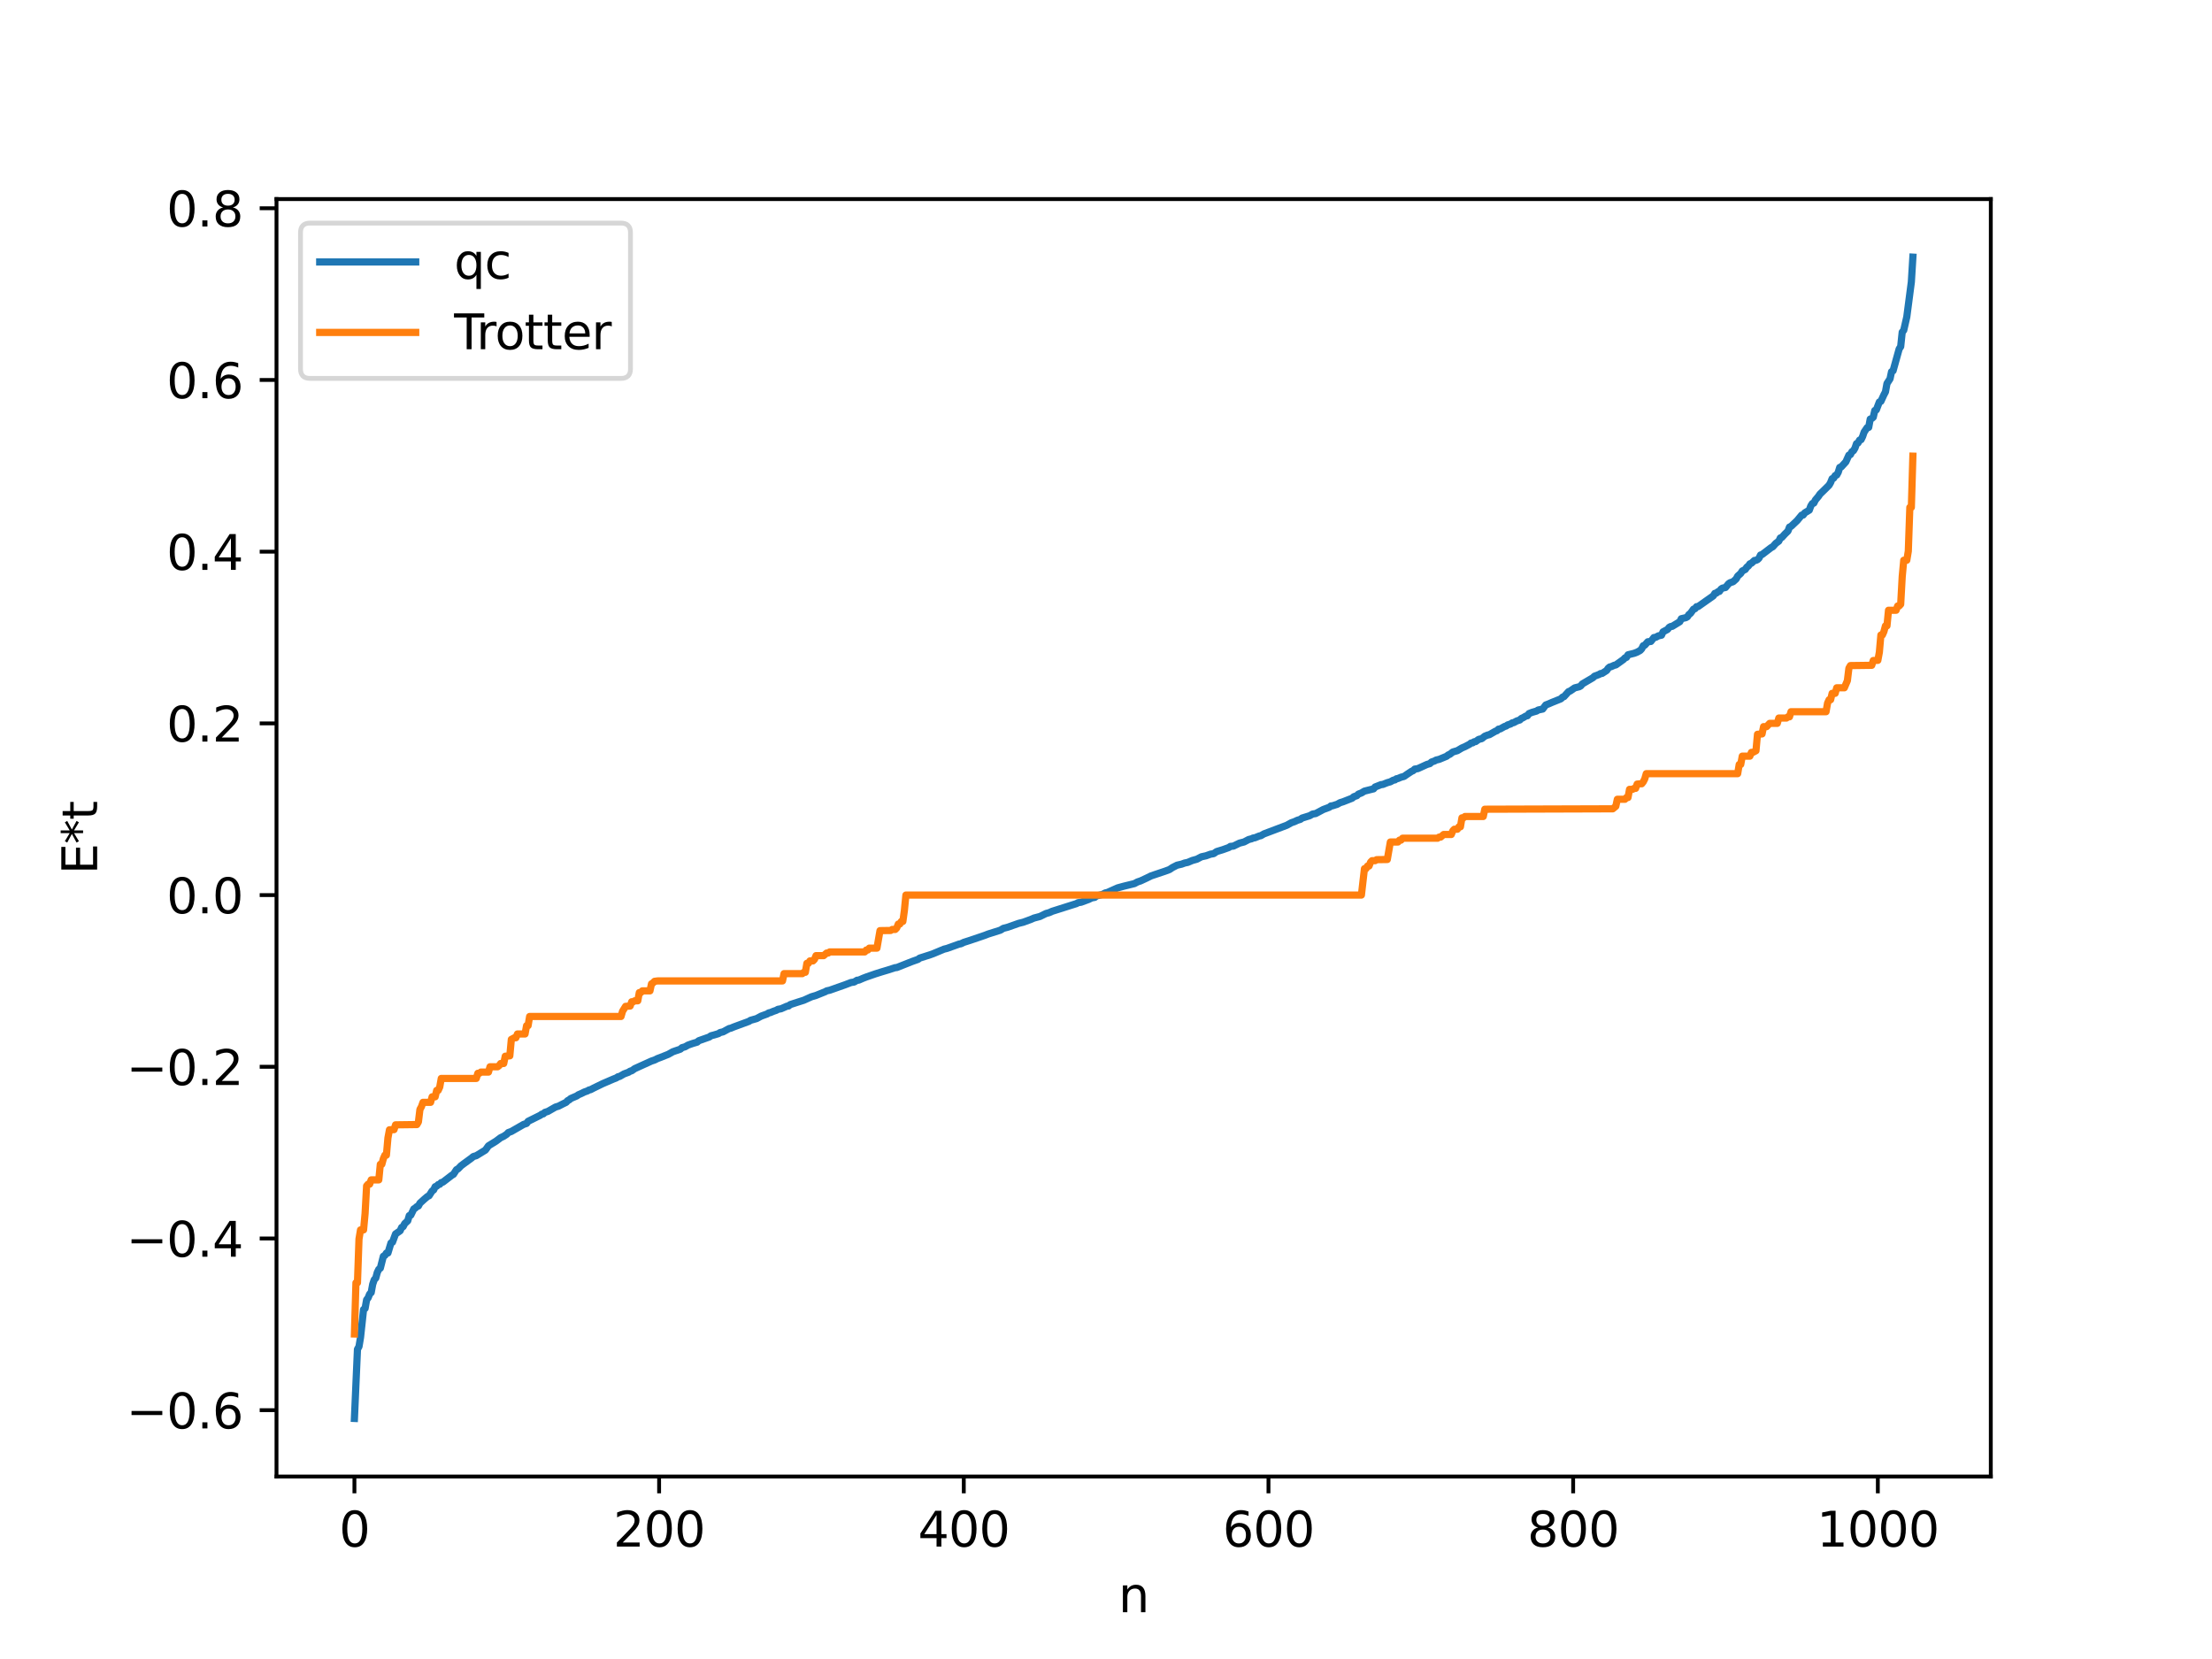 <?xml version="1.0" encoding="utf-8" standalone="no"?>
<!DOCTYPE svg PUBLIC "-//W3C//DTD SVG 1.1//EN"
  "http://www.w3.org/Graphics/SVG/1.1/DTD/svg11.dtd">
<svg xmlns:xlink="http://www.w3.org/1999/xlink" width="460.8pt" height="345.6pt" viewBox="0 0 460.8 345.6" xmlns="http://www.w3.org/2000/svg" version="1.1">
 <defs>
  <style type="text/css">*{stroke-linejoin: round; stroke-linecap: butt}</style>
 </defs>
 <g id="figure_1">
  <g id="patch_1">
   <path d="M 0 345.6 
L 460.8 345.6 
L 460.8 0 
L 0 0 
z
" style="fill: #ffffff"/>
  </g>
  <g id="axes_1">
   <g id="patch_2">
    <path d="M 57.6 307.584 
L 414.72 307.584 
L 414.72 41.472 
L 57.6 41.472 
z
" style="fill: #ffffff"/>
   </g>
   <g id="matplotlib.axis_1">
    <g id="xtick_1">
     <g id="line2d_1">
      <defs>
       <path id="mfcbfc8a74f" d="M 0 0 
L 0 3.5 
" style="stroke: #000000; stroke-width: 0.8"/>
      </defs>
      <g>
       <use xlink:href="#mfcbfc8a74f" x="73.833" y="307.584" style="stroke: #000000; stroke-width: 0.8"/>
      </g>
     </g>
     <g id="text_1">
      <!-- 0 -->
      <g transform="translate(70.651 322.182) scale(0.1 -0.1)">
       <defs>
        <path id="DejaVuSans-30" d="M 2034 4250 
Q 1547 4250 1301 3770 
Q 1056 3291 1056 2328 
Q 1056 1369 1301 889 
Q 1547 409 2034 409 
Q 2525 409 2770 889 
Q 3016 1369 3016 2328 
Q 3016 3291 2770 3770 
Q 2525 4250 2034 4250 
z
M 2034 4750 
Q 2819 4750 3233 4129 
Q 3647 3509 3647 2328 
Q 3647 1150 3233 529 
Q 2819 -91 2034 -91 
Q 1250 -91 836 529 
Q 422 1150 422 2328 
Q 422 3509 836 4129 
Q 1250 4750 2034 4750 
z
" transform="scale(0.016)"/>
       </defs>
       <use xlink:href="#DejaVuSans-30"/>
      </g>
     </g>
    </g>
    <g id="xtick_2">
     <g id="line2d_2">
      <g>
       <use xlink:href="#mfcbfc8a74f" x="137.304" y="307.584" style="stroke: #000000; stroke-width: 0.8"/>
      </g>
     </g>
     <g id="text_2">
      <!-- 200 -->
      <g transform="translate(127.76 322.182) scale(0.1 -0.1)">
       <defs>
        <path id="DejaVuSans-32" d="M 1228 531 
L 3431 531 
L 3431 0 
L 469 0 
L 469 531 
Q 828 903 1448 1529 
Q 2069 2156 2228 2338 
Q 2531 2678 2651 2914 
Q 2772 3150 2772 3378 
Q 2772 3750 2511 3984 
Q 2250 4219 1831 4219 
Q 1534 4219 1204 4116 
Q 875 4013 500 3803 
L 500 4441 
Q 881 4594 1212 4672 
Q 1544 4750 1819 4750 
Q 2544 4750 2975 4387 
Q 3406 4025 3406 3419 
Q 3406 3131 3298 2873 
Q 3191 2616 2906 2266 
Q 2828 2175 2409 1742 
Q 1991 1309 1228 531 
z
" transform="scale(0.016)"/>
       </defs>
       <use xlink:href="#DejaVuSans-32"/>
       <use xlink:href="#DejaVuSans-30" x="63.623"/>
       <use xlink:href="#DejaVuSans-30" x="127.246"/>
      </g>
     </g>
    </g>
    <g id="xtick_3">
     <g id="line2d_3">
      <g>
       <use xlink:href="#mfcbfc8a74f" x="200.775" y="307.584" style="stroke: #000000; stroke-width: 0.8"/>
      </g>
     </g>
     <g id="text_3">
      <!-- 400 -->
      <g transform="translate(191.231 322.182) scale(0.1 -0.1)">
       <defs>
        <path id="DejaVuSans-34" d="M 2419 4116 
L 825 1625 
L 2419 1625 
L 2419 4116 
z
M 2253 4666 
L 3047 4666 
L 3047 1625 
L 3713 1625 
L 3713 1100 
L 3047 1100 
L 3047 0 
L 2419 0 
L 2419 1100 
L 313 1100 
L 313 1709 
L 2253 4666 
z
" transform="scale(0.016)"/>
       </defs>
       <use xlink:href="#DejaVuSans-34"/>
       <use xlink:href="#DejaVuSans-30" x="63.623"/>
       <use xlink:href="#DejaVuSans-30" x="127.246"/>
      </g>
     </g>
    </g>
    <g id="xtick_4">
     <g id="line2d_4">
      <g>
       <use xlink:href="#mfcbfc8a74f" x="264.246" y="307.584" style="stroke: #000000; stroke-width: 0.8"/>
      </g>
     </g>
     <g id="text_4">
      <!-- 600 -->
      <g transform="translate(254.702 322.182) scale(0.1 -0.1)">
       <defs>
        <path id="DejaVuSans-36" d="M 2113 2584 
Q 1688 2584 1439 2293 
Q 1191 2003 1191 1497 
Q 1191 994 1439 701 
Q 1688 409 2113 409 
Q 2538 409 2786 701 
Q 3034 994 3034 1497 
Q 3034 2003 2786 2293 
Q 2538 2584 2113 2584 
z
M 3366 4563 
L 3366 3988 
Q 3128 4100 2886 4159 
Q 2644 4219 2406 4219 
Q 1781 4219 1451 3797 
Q 1122 3375 1075 2522 
Q 1259 2794 1537 2939 
Q 1816 3084 2150 3084 
Q 2853 3084 3261 2657 
Q 3669 2231 3669 1497 
Q 3669 778 3244 343 
Q 2819 -91 2113 -91 
Q 1303 -91 875 529 
Q 447 1150 447 2328 
Q 447 3434 972 4092 
Q 1497 4750 2381 4750 
Q 2619 4750 2861 4703 
Q 3103 4656 3366 4563 
z
" transform="scale(0.016)"/>
       </defs>
       <use xlink:href="#DejaVuSans-36"/>
       <use xlink:href="#DejaVuSans-30" x="63.623"/>
       <use xlink:href="#DejaVuSans-30" x="127.246"/>
      </g>
     </g>
    </g>
    <g id="xtick_5">
     <g id="line2d_5">
      <g>
       <use xlink:href="#mfcbfc8a74f" x="327.717" y="307.584" style="stroke: #000000; stroke-width: 0.8"/>
      </g>
     </g>
     <g id="text_5">
      <!-- 800 -->
      <g transform="translate(318.173 322.182) scale(0.1 -0.1)">
       <defs>
        <path id="DejaVuSans-38" d="M 2034 2216 
Q 1584 2216 1326 1975 
Q 1069 1734 1069 1313 
Q 1069 891 1326 650 
Q 1584 409 2034 409 
Q 2484 409 2743 651 
Q 3003 894 3003 1313 
Q 3003 1734 2745 1975 
Q 2488 2216 2034 2216 
z
M 1403 2484 
Q 997 2584 770 2862 
Q 544 3141 544 3541 
Q 544 4100 942 4425 
Q 1341 4750 2034 4750 
Q 2731 4750 3128 4425 
Q 3525 4100 3525 3541 
Q 3525 3141 3298 2862 
Q 3072 2584 2669 2484 
Q 3125 2378 3379 2068 
Q 3634 1759 3634 1313 
Q 3634 634 3220 271 
Q 2806 -91 2034 -91 
Q 1263 -91 848 271 
Q 434 634 434 1313 
Q 434 1759 690 2068 
Q 947 2378 1403 2484 
z
M 1172 3481 
Q 1172 3119 1398 2916 
Q 1625 2713 2034 2713 
Q 2441 2713 2670 2916 
Q 2900 3119 2900 3481 
Q 2900 3844 2670 4047 
Q 2441 4250 2034 4250 
Q 1625 4250 1398 4047 
Q 1172 3844 1172 3481 
z
" transform="scale(0.016)"/>
       </defs>
       <use xlink:href="#DejaVuSans-38"/>
       <use xlink:href="#DejaVuSans-30" x="63.623"/>
       <use xlink:href="#DejaVuSans-30" x="127.246"/>
      </g>
     </g>
    </g>
    <g id="xtick_6">
     <g id="line2d_6">
      <g>
       <use xlink:href="#mfcbfc8a74f" x="391.188" y="307.584" style="stroke: #000000; stroke-width: 0.8"/>
      </g>
     </g>
     <g id="text_6">
      <!-- 1000 -->
      <g transform="translate(378.463 322.182) scale(0.1 -0.1)">
       <defs>
        <path id="DejaVuSans-31" d="M 794 531 
L 1825 531 
L 1825 4091 
L 703 3866 
L 703 4441 
L 1819 4666 
L 2450 4666 
L 2450 531 
L 3481 531 
L 3481 0 
L 794 0 
L 794 531 
z
" transform="scale(0.016)"/>
       </defs>
       <use xlink:href="#DejaVuSans-31"/>
       <use xlink:href="#DejaVuSans-30" x="63.623"/>
       <use xlink:href="#DejaVuSans-30" x="127.246"/>
       <use xlink:href="#DejaVuSans-30" x="190.869"/>
      </g>
     </g>
    </g>
    <g id="text_7">
     <!-- n -->
     <g transform="translate(232.991 335.861) scale(0.1 -0.1)">
      <defs>
       <path id="DejaVuSans-6e" d="M 3513 2113 
L 3513 0 
L 2938 0 
L 2938 2094 
Q 2938 2591 2744 2837 
Q 2550 3084 2163 3084 
Q 1697 3084 1428 2787 
Q 1159 2491 1159 1978 
L 1159 0 
L 581 0 
L 581 3500 
L 1159 3500 
L 1159 2956 
Q 1366 3272 1645 3428 
Q 1925 3584 2291 3584 
Q 2894 3584 3203 3211 
Q 3513 2838 3513 2113 
z
" transform="scale(0.016)"/>
      </defs>
      <use xlink:href="#DejaVuSans-6e"/>
     </g>
    </g>
   </g>
   <g id="matplotlib.axis_2">
    <g id="ytick_1">
     <g id="line2d_7">
      <defs>
       <path id="mc20ca3ec71" d="M 0 0 
L -3.5 0 
" style="stroke: #000000; stroke-width: 0.8"/>
      </defs>
      <g>
       <use xlink:href="#mc20ca3ec71" x="57.6" y="293.767" style="stroke: #000000; stroke-width: 0.8"/>
      </g>
     </g>
     <g id="text_8">
      <!-- −0.6 -->
      <g transform="translate(26.317 297.566) scale(0.1 -0.1)">
       <defs>
        <path id="DejaVuSans-2212" d="M 678 2272 
L 4684 2272 
L 4684 1741 
L 678 1741 
L 678 2272 
z
" transform="scale(0.016)"/>
        <path id="DejaVuSans-2e" d="M 684 794 
L 1344 794 
L 1344 0 
L 684 0 
L 684 794 
z
" transform="scale(0.016)"/>
       </defs>
       <use xlink:href="#DejaVuSans-2212"/>
       <use xlink:href="#DejaVuSans-30" x="83.789"/>
       <use xlink:href="#DejaVuSans-2e" x="147.412"/>
       <use xlink:href="#DejaVuSans-36" x="179.199"/>
      </g>
     </g>
    </g>
    <g id="ytick_2">
     <g id="line2d_8">
      <g>
       <use xlink:href="#mc20ca3ec71" x="57.6" y="257.998" style="stroke: #000000; stroke-width: 0.8"/>
      </g>
     </g>
     <g id="text_9">
      <!-- −0.4 -->
      <g transform="translate(26.317 261.797) scale(0.1 -0.1)">
       <use xlink:href="#DejaVuSans-2212"/>
       <use xlink:href="#DejaVuSans-30" x="83.789"/>
       <use xlink:href="#DejaVuSans-2e" x="147.412"/>
       <use xlink:href="#DejaVuSans-34" x="179.199"/>
      </g>
     </g>
    </g>
    <g id="ytick_3">
     <g id="line2d_9">
      <g>
       <use xlink:href="#mc20ca3ec71" x="57.6" y="222.228" style="stroke: #000000; stroke-width: 0.8"/>
      </g>
     </g>
     <g id="text_10">
      <!-- −0.2 -->
      <g transform="translate(26.317 226.028) scale(0.1 -0.1)">
       <use xlink:href="#DejaVuSans-2212"/>
       <use xlink:href="#DejaVuSans-30" x="83.789"/>
       <use xlink:href="#DejaVuSans-2e" x="147.412"/>
       <use xlink:href="#DejaVuSans-32" x="179.199"/>
      </g>
     </g>
    </g>
    <g id="ytick_4">
     <g id="line2d_10">
      <g>
       <use xlink:href="#mc20ca3ec71" x="57.6" y="186.459" style="stroke: #000000; stroke-width: 0.8"/>
      </g>
     </g>
     <g id="text_11">
      <!-- 0.0 -->
      <g transform="translate(34.697 190.258) scale(0.1 -0.1)">
       <use xlink:href="#DejaVuSans-30"/>
       <use xlink:href="#DejaVuSans-2e" x="63.623"/>
       <use xlink:href="#DejaVuSans-30" x="95.41"/>
      </g>
     </g>
    </g>
    <g id="ytick_5">
     <g id="line2d_11">
      <g>
       <use xlink:href="#mc20ca3ec71" x="57.6" y="150.69" style="stroke: #000000; stroke-width: 0.8"/>
      </g>
     </g>
     <g id="text_12">
      <!-- 0.2 -->
      <g transform="translate(34.697 154.489) scale(0.1 -0.1)">
       <use xlink:href="#DejaVuSans-30"/>
       <use xlink:href="#DejaVuSans-2e" x="63.623"/>
       <use xlink:href="#DejaVuSans-32" x="95.41"/>
      </g>
     </g>
    </g>
    <g id="ytick_6">
     <g id="line2d_12">
      <g>
       <use xlink:href="#mc20ca3ec71" x="57.6" y="114.921" style="stroke: #000000; stroke-width: 0.8"/>
      </g>
     </g>
     <g id="text_13">
      <!-- 0.4 -->
      <g transform="translate(34.697 118.72) scale(0.1 -0.1)">
       <use xlink:href="#DejaVuSans-30"/>
       <use xlink:href="#DejaVuSans-2e" x="63.623"/>
       <use xlink:href="#DejaVuSans-34" x="95.41"/>
      </g>
     </g>
    </g>
    <g id="ytick_7">
     <g id="line2d_13">
      <g>
       <use xlink:href="#mc20ca3ec71" x="57.6" y="79.152" style="stroke: #000000; stroke-width: 0.8"/>
      </g>
     </g>
     <g id="text_14">
      <!-- 0.6 -->
      <g transform="translate(34.697 82.951) scale(0.1 -0.1)">
       <use xlink:href="#DejaVuSans-30"/>
       <use xlink:href="#DejaVuSans-2e" x="63.623"/>
       <use xlink:href="#DejaVuSans-36" x="95.41"/>
      </g>
     </g>
    </g>
    <g id="ytick_8">
     <g id="line2d_14">
      <g>
       <use xlink:href="#mc20ca3ec71" x="57.6" y="43.382" style="stroke: #000000; stroke-width: 0.8"/>
      </g>
     </g>
     <g id="text_15">
      <!-- 0.8 -->
      <g transform="translate(34.697 47.182) scale(0.1 -0.1)">
       <use xlink:href="#DejaVuSans-30"/>
       <use xlink:href="#DejaVuSans-2e" x="63.623"/>
       <use xlink:href="#DejaVuSans-38" x="95.41"/>
      </g>
     </g>
    </g>
    <g id="text_16">
     <!-- E*t -->
     <g transform="translate(20.238 182.148) rotate(-90) scale(0.1 -0.1)">
      <defs>
       <path id="DejaVuSans-45" d="M 628 4666 
L 3578 4666 
L 3578 4134 
L 1259 4134 
L 1259 2753 
L 3481 2753 
L 3481 2222 
L 1259 2222 
L 1259 531 
L 3634 531 
L 3634 0 
L 628 0 
L 628 4666 
z
" transform="scale(0.016)"/>
       <path id="DejaVuSans-2a" d="M 3009 3897 
L 1888 3291 
L 3009 2681 
L 2828 2375 
L 1778 3009 
L 1778 1831 
L 1422 1831 
L 1422 3009 
L 372 2375 
L 191 2681 
L 1313 3291 
L 191 3897 
L 372 4206 
L 1422 3572 
L 1422 4750 
L 1778 4750 
L 1778 3572 
L 2828 4206 
L 3009 3897 
z
" transform="scale(0.016)"/>
       <path id="DejaVuSans-74" d="M 1172 4494 
L 1172 3500 
L 2356 3500 
L 2356 3053 
L 1172 3053 
L 1172 1153 
Q 1172 725 1289 603 
Q 1406 481 1766 481 
L 2356 481 
L 2356 0 
L 1766 0 
Q 1100 0 847 248 
Q 594 497 594 1153 
L 594 3053 
L 172 3053 
L 172 3500 
L 594 3500 
L 594 4494 
L 1172 4494 
z
" transform="scale(0.016)"/>
      </defs>
      <use xlink:href="#DejaVuSans-45"/>
      <use xlink:href="#DejaVuSans-2a" x="63.184"/>
      <use xlink:href="#DejaVuSans-74" x="113.184"/>
     </g>
    </g>
   </g>
   <g id="line2d_15">
    <path d="M 73.833 295.488 
L 74.467 281.077 
L 74.785 280.511 
L 75.102 278.623 
L 75.737 272.782 
L 76.054 272.575 
L 76.372 270.774 
L 76.689 270.359 
L 77.006 269.563 
L 77.324 269.268 
L 77.641 267.535 
L 77.958 266.589 
L 78.276 266.252 
L 78.593 265.075 
L 78.91 264.421 
L 79.228 264.188 
L 79.862 261.698 
L 80.18 261.527 
L 80.497 261.037 
L 80.815 261.022 
L 81.449 258.927 
L 81.767 258.763 
L 82.401 257.053 
L 83.353 256.395 
L 83.671 255.689 
L 83.988 255.526 
L 84.305 254.906 
L 84.94 254.315 
L 85.258 253.229 
L 85.575 253.14 
L 86.21 251.833 
L 86.527 251.653 
L 86.844 251.344 
L 87.162 251.235 
L 87.479 250.642 
L 88.431 249.778 
L 89.066 249.243 
L 89.383 249.098 
L 90.018 248.107 
L 90.335 247.889 
L 90.653 247.207 
L 90.97 247.099 
L 91.287 246.772 
L 91.605 246.709 
L 91.922 246.35 
L 92.239 246.279 
L 94.143 244.815 
L 94.461 244.633 
L 95.096 243.659 
L 95.413 243.504 
L 96.048 242.847 
L 96.682 242.373 
L 98.269 241.215 
L 98.586 240.933 
L 99.221 240.748 
L 101.125 239.582 
L 101.76 238.693 
L 103.347 237.715 
L 104.299 237.002 
L 104.934 236.702 
L 105.568 236.28 
L 105.886 235.936 
L 106.52 235.705 
L 109.059 234.244 
L 109.694 234.029 
L 110.011 233.593 
L 112.55 232.334 
L 112.867 232.099 
L 113.185 232.038 
L 113.502 231.732 
L 114.137 231.528 
L 115.724 230.62 
L 116.358 230.431 
L 117.31 229.941 
L 117.945 229.636 
L 118.262 229.274 
L 118.58 229.12 
L 118.897 228.841 
L 120.167 228.297 
L 120.484 228.063 
L 121.119 227.793 
L 121.753 227.477 
L 122.388 227.256 
L 122.705 227.063 
L 123.023 227.001 
L 123.658 226.667 
L 125.562 225.741 
L 127.783 224.784 
L 128.418 224.537 
L 128.735 224.308 
L 129.053 224.259 
L 130.005 223.712 
L 130.957 223.363 
L 131.274 223.139 
L 131.591 223.066 
L 132.226 222.618 
L 135.717 221.034 
L 136.352 220.824 
L 136.986 220.508 
L 137.621 220.273 
L 139.208 219.639 
L 140.16 219.103 
L 140.795 218.88 
L 141.747 218.559 
L 142.064 218.252 
L 142.699 218.073 
L 143.334 217.712 
L 144.286 217.378 
L 145.238 217.095 
L 145.555 216.804 
L 147.777 216.021 
L 148.094 215.774 
L 148.729 215.608 
L 149.363 215.419 
L 149.681 215.322 
L 149.998 215.1 
L 150.633 214.95 
L 151.902 214.26 
L 152.22 214.201 
L 152.854 213.932 
L 156.028 212.765 
L 156.345 212.552 
L 157.615 212.192 
L 158.567 211.677 
L 159.836 211.214 
L 160.153 210.997 
L 160.471 210.945 
L 161.105 210.675 
L 161.74 210.456 
L 162.058 210.259 
L 162.692 210.149 
L 163.962 209.597 
L 164.279 209.564 
L 164.596 209.284 
L 166.183 208.767 
L 167.453 208.365 
L 169.039 207.648 
L 169.991 207.367 
L 170.626 207.108 
L 171.896 206.598 
L 172.213 206.416 
L 172.848 206.279 
L 176.021 205.158 
L 177.291 204.672 
L 177.925 204.579 
L 178.56 204.196 
L 178.877 204.187 
L 179.829 203.774 
L 180.464 203.529 
L 182.368 202.869 
L 183.638 202.467 
L 184.907 202.088 
L 186.494 201.58 
L 186.811 201.56 
L 189.985 200.302 
L 191.254 199.852 
L 191.572 199.596 
L 193.793 198.886 
L 194.428 198.655 
L 196.649 197.728 
L 197.284 197.57 
L 199.823 196.661 
L 200.14 196.613 
L 200.775 196.311 
L 202.044 195.905 
L 204.583 195.045 
L 205.218 194.825 
L 205.853 194.575 
L 208.391 193.773 
L 209.026 193.39 
L 209.978 193.141 
L 212.2 192.351 
L 213.152 192.116 
L 214.739 191.536 
L 215.373 191.256 
L 216.008 191.087 
L 216.643 190.918 
L 217.912 190.296 
L 218.547 190.126 
L 219.181 189.841 
L 224.259 188.232 
L 224.577 188.046 
L 225.211 187.949 
L 226.798 187.363 
L 227.433 187.053 
L 228.067 186.938 
L 228.385 186.65 
L 229.654 186.325 
L 230.289 185.996 
L 230.606 185.954 
L 232.828 184.959 
L 234.097 184.613 
L 236.319 184.069 
L 236.953 183.726 
L 237.588 183.516 
L 238.858 182.925 
L 239.81 182.456 
L 242.666 181.498 
L 243.618 181.144 
L 244.253 180.722 
L 245.205 180.236 
L 246.157 180.019 
L 246.791 179.784 
L 247.426 179.654 
L 248.378 179.252 
L 249.33 178.987 
L 250.282 178.485 
L 251.234 178.278 
L 252.186 177.937 
L 252.821 177.833 
L 253.456 177.396 
L 254.725 177.009 
L 255.995 176.551 
L 256.312 176.322 
L 256.947 176.256 
L 258.216 175.635 
L 259.168 175.392 
L 260.12 174.889 
L 260.755 174.723 
L 261.072 174.562 
L 261.39 174.535 
L 262.342 174.151 
L 262.659 174.092 
L 263.294 173.718 
L 268.054 171.921 
L 269.006 171.391 
L 269.641 171.173 
L 270.276 170.877 
L 270.91 170.681 
L 271.228 170.427 
L 272.815 169.934 
L 273.449 169.578 
L 274.084 169.477 
L 275.671 168.631 
L 276.94 168.159 
L 277.258 167.889 
L 277.575 167.866 
L 278.21 167.66 
L 278.527 167.567 
L 279.162 167.214 
L 279.796 167.018 
L 281.7 166.27 
L 282.018 165.969 
L 282.653 165.758 
L 282.97 165.43 
L 283.605 165.191 
L 284.239 164.805 
L 285.826 164.407 
L 286.143 164.333 
L 286.461 163.944 
L 287.73 163.443 
L 288.048 163.421 
L 289 163.043 
L 289.634 162.864 
L 290.269 162.515 
L 290.586 162.473 
L 290.904 162.234 
L 291.221 162.178 
L 291.856 161.907 
L 292.491 161.741 
L 293.125 161.296 
L 294.077 160.666 
L 294.395 160.543 
L 294.712 160.216 
L 295.347 160.122 
L 297.251 159.254 
L 297.886 159.065 
L 298.203 158.748 
L 298.838 158.527 
L 299.155 158.34 
L 299.79 158.192 
L 301.377 157.535 
L 301.694 157.262 
L 302.011 157.145 
L 302.646 156.654 
L 303.598 156.376 
L 304.55 155.811 
L 305.185 155.539 
L 306.137 155.038 
L 306.454 154.782 
L 306.772 154.755 
L 307.089 154.527 
L 307.406 154.486 
L 308.041 154.027 
L 308.676 153.874 
L 309.31 153.362 
L 309.945 153.112 
L 310.262 153.051 
L 311.532 152.321 
L 311.849 152.212 
L 312.167 151.894 
L 312.484 151.868 
L 313.436 151.335 
L 313.753 151.249 
L 314.071 151.013 
L 314.705 150.811 
L 315.023 150.586 
L 315.34 150.536 
L 315.975 150.188 
L 316.61 149.982 
L 316.927 149.659 
L 317.244 149.537 
L 317.879 149.159 
L 318.196 149.101 
L 318.514 148.653 
L 319.148 148.4 
L 319.783 148.214 
L 320.1 148.127 
L 320.418 147.908 
L 321.37 147.708 
L 322.005 146.862 
L 322.639 146.616 
L 323.274 146.337 
L 325.178 145.571 
L 325.496 145.232 
L 325.813 145.121 
L 326.765 144.07 
L 327.082 143.961 
L 328.034 143.299 
L 328.986 143.062 
L 329.304 142.882 
L 329.621 142.48 
L 331.843 141.176 
L 332.16 140.862 
L 333.112 140.507 
L 333.429 140.317 
L 333.747 140.287 
L 334.699 139.676 
L 335.016 139.204 
L 335.334 138.945 
L 335.651 138.876 
L 336.286 138.584 
L 336.603 138.524 
L 338.19 137.387 
L 338.507 137.051 
L 338.824 136.944 
L 339.142 136.406 
L 340.411 136.094 
L 341.046 135.851 
L 341.681 135.499 
L 341.998 135.152 
L 342.315 134.516 
L 342.633 134.411 
L 343.267 133.693 
L 343.902 133.624 
L 344.537 132.807 
L 344.854 132.791 
L 345.489 132.455 
L 346.124 132.32 
L 346.441 131.623 
L 347.393 131.114 
L 347.71 130.695 
L 348.028 130.512 
L 348.345 130.48 
L 349.932 129.513 
L 350.249 128.887 
L 351.201 128.67 
L 351.519 128.483 
L 351.836 128.003 
L 352.153 127.781 
L 352.788 126.896 
L 353.105 126.807 
L 353.423 126.382 
L 353.74 126.36 
L 356.914 124.126 
L 357.231 123.608 
L 357.548 123.554 
L 357.866 123.273 
L 358.183 123.207 
L 358.5 122.741 
L 358.818 122.515 
L 359.453 122.387 
L 360.087 121.612 
L 360.405 121.392 
L 361.039 121.182 
L 361.674 120.607 
L 361.991 120.016 
L 362.626 119.451 
L 362.943 118.948 
L 363.578 118.624 
L 363.896 118.142 
L 364.213 117.923 
L 364.53 117.456 
L 364.848 117.337 
L 365.482 116.75 
L 365.8 116.726 
L 366.117 116.577 
L 366.434 116.277 
L 366.752 115.618 
L 367.069 115.525 
L 368.973 114.07 
L 369.291 113.913 
L 369.925 113.196 
L 370.56 112.724 
L 370.877 112.057 
L 371.195 111.95 
L 371.829 111.252 
L 372.464 110.634 
L 372.781 109.797 
L 373.099 109.658 
L 374.368 108.458 
L 375.32 107.31 
L 375.638 107.291 
L 375.955 106.841 
L 376.907 106.272 
L 377.224 105.4 
L 377.542 104.899 
L 377.859 104.803 
L 378.177 104.163 
L 378.811 103.411 
L 379.129 102.937 
L 380.081 102.013 
L 381.033 101.071 
L 381.35 100.515 
L 381.667 99.721 
L 381.985 99.603 
L 382.302 99.068 
L 382.62 98.954 
L 382.937 98.378 
L 383.254 97.367 
L 383.572 97.256 
L 384.524 96.22 
L 385.158 94.809 
L 385.476 94.698 
L 385.793 94.093 
L 386.11 93.884 
L 386.428 93.339 
L 386.745 92.415 
L 387.062 92.271 
L 387.38 91.686 
L 387.697 91.589 
L 388.015 90.938 
L 388.332 90.009 
L 388.967 89.073 
L 389.284 89.034 
L 389.601 87.306 
L 389.919 87.181 
L 390.236 86.906 
L 390.553 85.511 
L 390.871 85.389 
L 391.505 83.736 
L 391.823 83.611 
L 392.458 82.226 
L 392.775 81.632 
L 393.092 79.895 
L 393.727 78.915 
L 394.044 77.429 
L 394.362 77.243 
L 395.631 72.684 
L 395.948 72.204 
L 396.266 69.194 
L 396.583 68.796 
L 397.218 66.016 
L 398.17 58.731 
L 398.487 53.568 
L 398.487 53.568 
" clip-path="url(#p2935505a52)" style="fill: none; stroke: #1f77b4; stroke-width: 1.5; stroke-linecap: square"/>
   </g>
   <g id="line2d_16">
    <path d="M 73.833 277.892 
L 74.15 267.223 
L 74.467 267.223 
L 74.785 258.103 
L 75.102 256.209 
L 75.737 256.209 
L 76.054 252.796 
L 76.372 247.036 
L 76.689 246.682 
L 77.006 246.682 
L 77.324 245.791 
L 78.91 245.791 
L 79.228 242.541 
L 79.545 242.541 
L 79.862 241.365 
L 80.18 240.638 
L 80.497 240.638 
L 80.815 237.044 
L 81.132 235.353 
L 82.084 235.324 
L 82.401 234.323 
L 86.844 234.266 
L 87.162 233.718 
L 87.479 231.114 
L 87.796 230.538 
L 88.114 229.636 
L 89.7 229.636 
L 90.018 228.485 
L 90.653 228.485 
L 90.97 227.146 
L 91.287 227.146 
L 91.605 226.449 
L 91.922 224.657 
L 99.221 224.657 
L 99.539 223.588 
L 99.856 223.588 
L 100.173 223.336 
L 101.76 223.336 
L 102.077 222.228 
L 103.664 222.228 
L 103.981 221.979 
L 104.299 221.547 
L 104.934 221.547 
L 105.251 220.028 
L 106.203 219.952 
L 106.52 216.525 
L 107.155 216.186 
L 107.472 216.186 
L 107.79 215.397 
L 109.377 215.397 
L 109.694 213.665 
L 110.011 213.665 
L 110.329 211.752 
L 129.37 211.752 
L 129.687 210.665 
L 130.322 209.642 
L 131.274 209.577 
L 131.591 208.687 
L 131.909 208.687 
L 132.226 208.484 
L 132.861 208.484 
L 133.178 206.772 
L 133.496 206.772 
L 133.813 206.414 
L 135.4 206.414 
L 135.717 204.953 
L 136.034 204.757 
L 136.352 204.427 
L 136.986 204.344 
L 163.01 204.344 
L 163.327 202.828 
L 167.135 202.828 
L 167.453 202.551 
L 167.77 202.551 
L 168.087 200.676 
L 168.405 200.676 
L 168.722 200.175 
L 169.357 200.175 
L 169.674 199.852 
L 169.991 199.079 
L 171.578 199.079 
L 172.213 198.533 
L 172.53 198.533 
L 172.848 198.302 
L 180.147 198.302 
L 180.464 197.903 
L 180.781 197.903 
L 181.099 197.512 
L 182.686 197.512 
L 183.32 193.867 
L 185.542 193.835 
L 185.859 193.623 
L 186.494 193.623 
L 186.811 193.303 
L 187.129 192.501 
L 187.446 192.501 
L 187.763 191.958 
L 188.081 191.958 
L 188.398 189.692 
L 188.715 186.459 
L 283.605 186.459 
L 284.239 180.96 
L 284.557 180.96 
L 284.874 180.417 
L 285.191 180.417 
L 285.509 179.615 
L 285.826 179.295 
L 286.461 179.295 
L 286.778 179.084 
L 289 179.051 
L 289.634 175.406 
L 291.221 175.406 
L 291.539 175.015 
L 291.856 175.015 
L 292.173 174.617 
L 299.472 174.617 
L 299.79 174.385 
L 300.107 174.385 
L 300.742 173.84 
L 302.329 173.84 
L 302.646 173.066 
L 302.963 172.743 
L 303.598 172.743 
L 303.915 172.242 
L 304.233 172.242 
L 304.55 170.367 
L 304.867 170.367 
L 305.185 170.09 
L 308.993 170.09 
L 309.31 168.575 
L 335.968 168.491 
L 336.603 167.965 
L 336.92 166.505 
L 338.507 166.505 
L 338.824 166.146 
L 339.142 166.146 
L 339.459 164.434 
L 340.094 164.434 
L 340.411 164.231 
L 340.729 164.231 
L 341.046 163.342 
L 341.681 163.276 
L 341.998 163.276 
L 342.315 162.881 
L 342.633 162.254 
L 342.95 161.167 
L 361.991 161.166 
L 362.309 159.253 
L 362.626 159.253 
L 362.943 157.521 
L 364.53 157.521 
L 364.848 156.732 
L 365.165 156.732 
L 365.8 156.394 
L 366.117 152.966 
L 367.069 152.89 
L 367.386 151.371 
L 368.021 151.371 
L 368.656 150.69 
L 370.243 150.69 
L 370.56 149.583 
L 372.147 149.583 
L 372.464 149.33 
L 372.781 149.33 
L 373.099 148.262 
L 380.398 148.262 
L 380.715 146.469 
L 381.033 145.772 
L 381.35 145.772 
L 381.667 144.434 
L 382.302 144.434 
L 382.62 143.282 
L 384.206 143.282 
L 384.841 141.805 
L 385.158 139.201 
L 385.476 138.653 
L 389.919 138.596 
L 390.236 137.595 
L 391.188 137.565 
L 391.505 135.874 
L 391.823 132.28 
L 392.14 132.28 
L 392.458 131.553 
L 392.775 130.377 
L 393.092 130.377 
L 393.41 127.127 
L 394.996 127.127 
L 395.314 126.236 
L 395.631 126.236 
L 395.948 125.882 
L 396.266 120.122 
L 396.583 116.71 
L 397.218 116.71 
L 397.535 114.815 
L 397.853 105.695 
L 398.17 105.695 
L 398.487 95.026 
L 398.487 95.026 
" clip-path="url(#p2935505a52)" style="fill: none; stroke: #ff7f0e; stroke-width: 1.5; stroke-linecap: square"/>
   </g>
   <g id="patch_3">
    <path d="M 57.6 307.584 
L 57.6 41.472 
" style="fill: none; stroke: #000000; stroke-width: 0.8; stroke-linejoin: miter; stroke-linecap: square"/>
   </g>
   <g id="patch_4">
    <path d="M 414.72 307.584 
L 414.72 41.472 
" style="fill: none; stroke: #000000; stroke-width: 0.8; stroke-linejoin: miter; stroke-linecap: square"/>
   </g>
   <g id="patch_5">
    <path d="M 57.6 307.584 
L 414.72 307.584 
" style="fill: none; stroke: #000000; stroke-width: 0.8; stroke-linejoin: miter; stroke-linecap: square"/>
   </g>
   <g id="patch_6">
    <path d="M 57.6 41.472 
L 414.72 41.472 
" style="fill: none; stroke: #000000; stroke-width: 0.8; stroke-linejoin: miter; stroke-linecap: square"/>
   </g>
   <g id="legend_1">
    <g id="patch_7">
     <path d="M 64.6 78.828 
L 129.342 78.828 
Q 131.342 78.828 131.342 76.828 
L 131.342 48.472 
Q 131.342 46.472 129.342 46.472 
L 64.6 46.472 
Q 62.6 46.472 62.6 48.472 
L 62.6 76.828 
Q 62.6 78.828 64.6 78.828 
z
" style="fill: #ffffff; opacity: 0.8; stroke: #cccccc; stroke-linejoin: miter"/>
    </g>
    <g id="line2d_17">
     <path d="M 66.6 54.57 
L 76.6 54.57 
L 86.6 54.57 
" style="fill: none; stroke: #1f77b4; stroke-width: 1.5; stroke-linecap: square"/>
    </g>
    <g id="text_17">
     <!-- qc -->
     <g transform="translate(94.6 58.07) scale(0.1 -0.1)">
      <defs>
       <path id="DejaVuSans-71" d="M 947 1747 
Q 947 1113 1208 752 
Q 1469 391 1925 391 
Q 2381 391 2643 752 
Q 2906 1113 2906 1747 
Q 2906 2381 2643 2742 
Q 2381 3103 1925 3103 
Q 1469 3103 1208 2742 
Q 947 2381 947 1747 
z
M 2906 525 
Q 2725 213 2448 61 
Q 2172 -91 1784 -91 
Q 1150 -91 751 415 
Q 353 922 353 1747 
Q 353 2572 751 3078 
Q 1150 3584 1784 3584 
Q 2172 3584 2448 3432 
Q 2725 3281 2906 2969 
L 2906 3500 
L 3481 3500 
L 3481 -1331 
L 2906 -1331 
L 2906 525 
z
" transform="scale(0.016)"/>
       <path id="DejaVuSans-63" d="M 3122 3366 
L 3122 2828 
Q 2878 2963 2633 3030 
Q 2388 3097 2138 3097 
Q 1578 3097 1268 2742 
Q 959 2388 959 1747 
Q 959 1106 1268 751 
Q 1578 397 2138 397 
Q 2388 397 2633 464 
Q 2878 531 3122 666 
L 3122 134 
Q 2881 22 2623 -34 
Q 2366 -91 2075 -91 
Q 1284 -91 818 406 
Q 353 903 353 1747 
Q 353 2603 823 3093 
Q 1294 3584 2113 3584 
Q 2378 3584 2631 3529 
Q 2884 3475 3122 3366 
z
" transform="scale(0.016)"/>
      </defs>
      <use xlink:href="#DejaVuSans-71"/>
      <use xlink:href="#DejaVuSans-63" x="63.477"/>
     </g>
    </g>
    <g id="line2d_18">
     <path d="M 66.6 69.249 
L 76.6 69.249 
L 86.6 69.249 
" style="fill: none; stroke: #ff7f0e; stroke-width: 1.5; stroke-linecap: square"/>
    </g>
    <g id="text_18">
     <!-- Trotter -->
     <g transform="translate(94.6 72.749) scale(0.1 -0.1)">
      <defs>
       <path id="DejaVuSans-54" d="M -19 4666 
L 3928 4666 
L 3928 4134 
L 2272 4134 
L 2272 0 
L 1638 0 
L 1638 4134 
L -19 4134 
L -19 4666 
z
" transform="scale(0.016)"/>
       <path id="DejaVuSans-72" d="M 2631 2963 
Q 2534 3019 2420 3045 
Q 2306 3072 2169 3072 
Q 1681 3072 1420 2755 
Q 1159 2438 1159 1844 
L 1159 0 
L 581 0 
L 581 3500 
L 1159 3500 
L 1159 2956 
Q 1341 3275 1631 3429 
Q 1922 3584 2338 3584 
Q 2397 3584 2469 3576 
Q 2541 3569 2628 3553 
L 2631 2963 
z
" transform="scale(0.016)"/>
       <path id="DejaVuSans-6f" d="M 1959 3097 
Q 1497 3097 1228 2736 
Q 959 2375 959 1747 
Q 959 1119 1226 758 
Q 1494 397 1959 397 
Q 2419 397 2687 759 
Q 2956 1122 2956 1747 
Q 2956 2369 2687 2733 
Q 2419 3097 1959 3097 
z
M 1959 3584 
Q 2709 3584 3137 3096 
Q 3566 2609 3566 1747 
Q 3566 888 3137 398 
Q 2709 -91 1959 -91 
Q 1206 -91 779 398 
Q 353 888 353 1747 
Q 353 2609 779 3096 
Q 1206 3584 1959 3584 
z
" transform="scale(0.016)"/>
       <path id="DejaVuSans-65" d="M 3597 1894 
L 3597 1613 
L 953 1613 
Q 991 1019 1311 708 
Q 1631 397 2203 397 
Q 2534 397 2845 478 
Q 3156 559 3463 722 
L 3463 178 
Q 3153 47 2828 -22 
Q 2503 -91 2169 -91 
Q 1331 -91 842 396 
Q 353 884 353 1716 
Q 353 2575 817 3079 
Q 1281 3584 2069 3584 
Q 2775 3584 3186 3129 
Q 3597 2675 3597 1894 
z
M 3022 2063 
Q 3016 2534 2758 2815 
Q 2500 3097 2075 3097 
Q 1594 3097 1305 2825 
Q 1016 2553 972 2059 
L 3022 2063 
z
" transform="scale(0.016)"/>
      </defs>
      <use xlink:href="#DejaVuSans-54"/>
      <use xlink:href="#DejaVuSans-72" x="46.334"/>
      <use xlink:href="#DejaVuSans-6f" x="85.197"/>
      <use xlink:href="#DejaVuSans-74" x="146.379"/>
      <use xlink:href="#DejaVuSans-74" x="185.588"/>
      <use xlink:href="#DejaVuSans-65" x="224.797"/>
      <use xlink:href="#DejaVuSans-72" x="286.32"/>
     </g>
    </g>
   </g>
  </g>
 </g>
 <defs>
  <clipPath id="p2935505a52">
   <rect x="57.6" y="41.472" width="357.12" height="266.112"/>
  </clipPath>
 </defs>
</svg>
